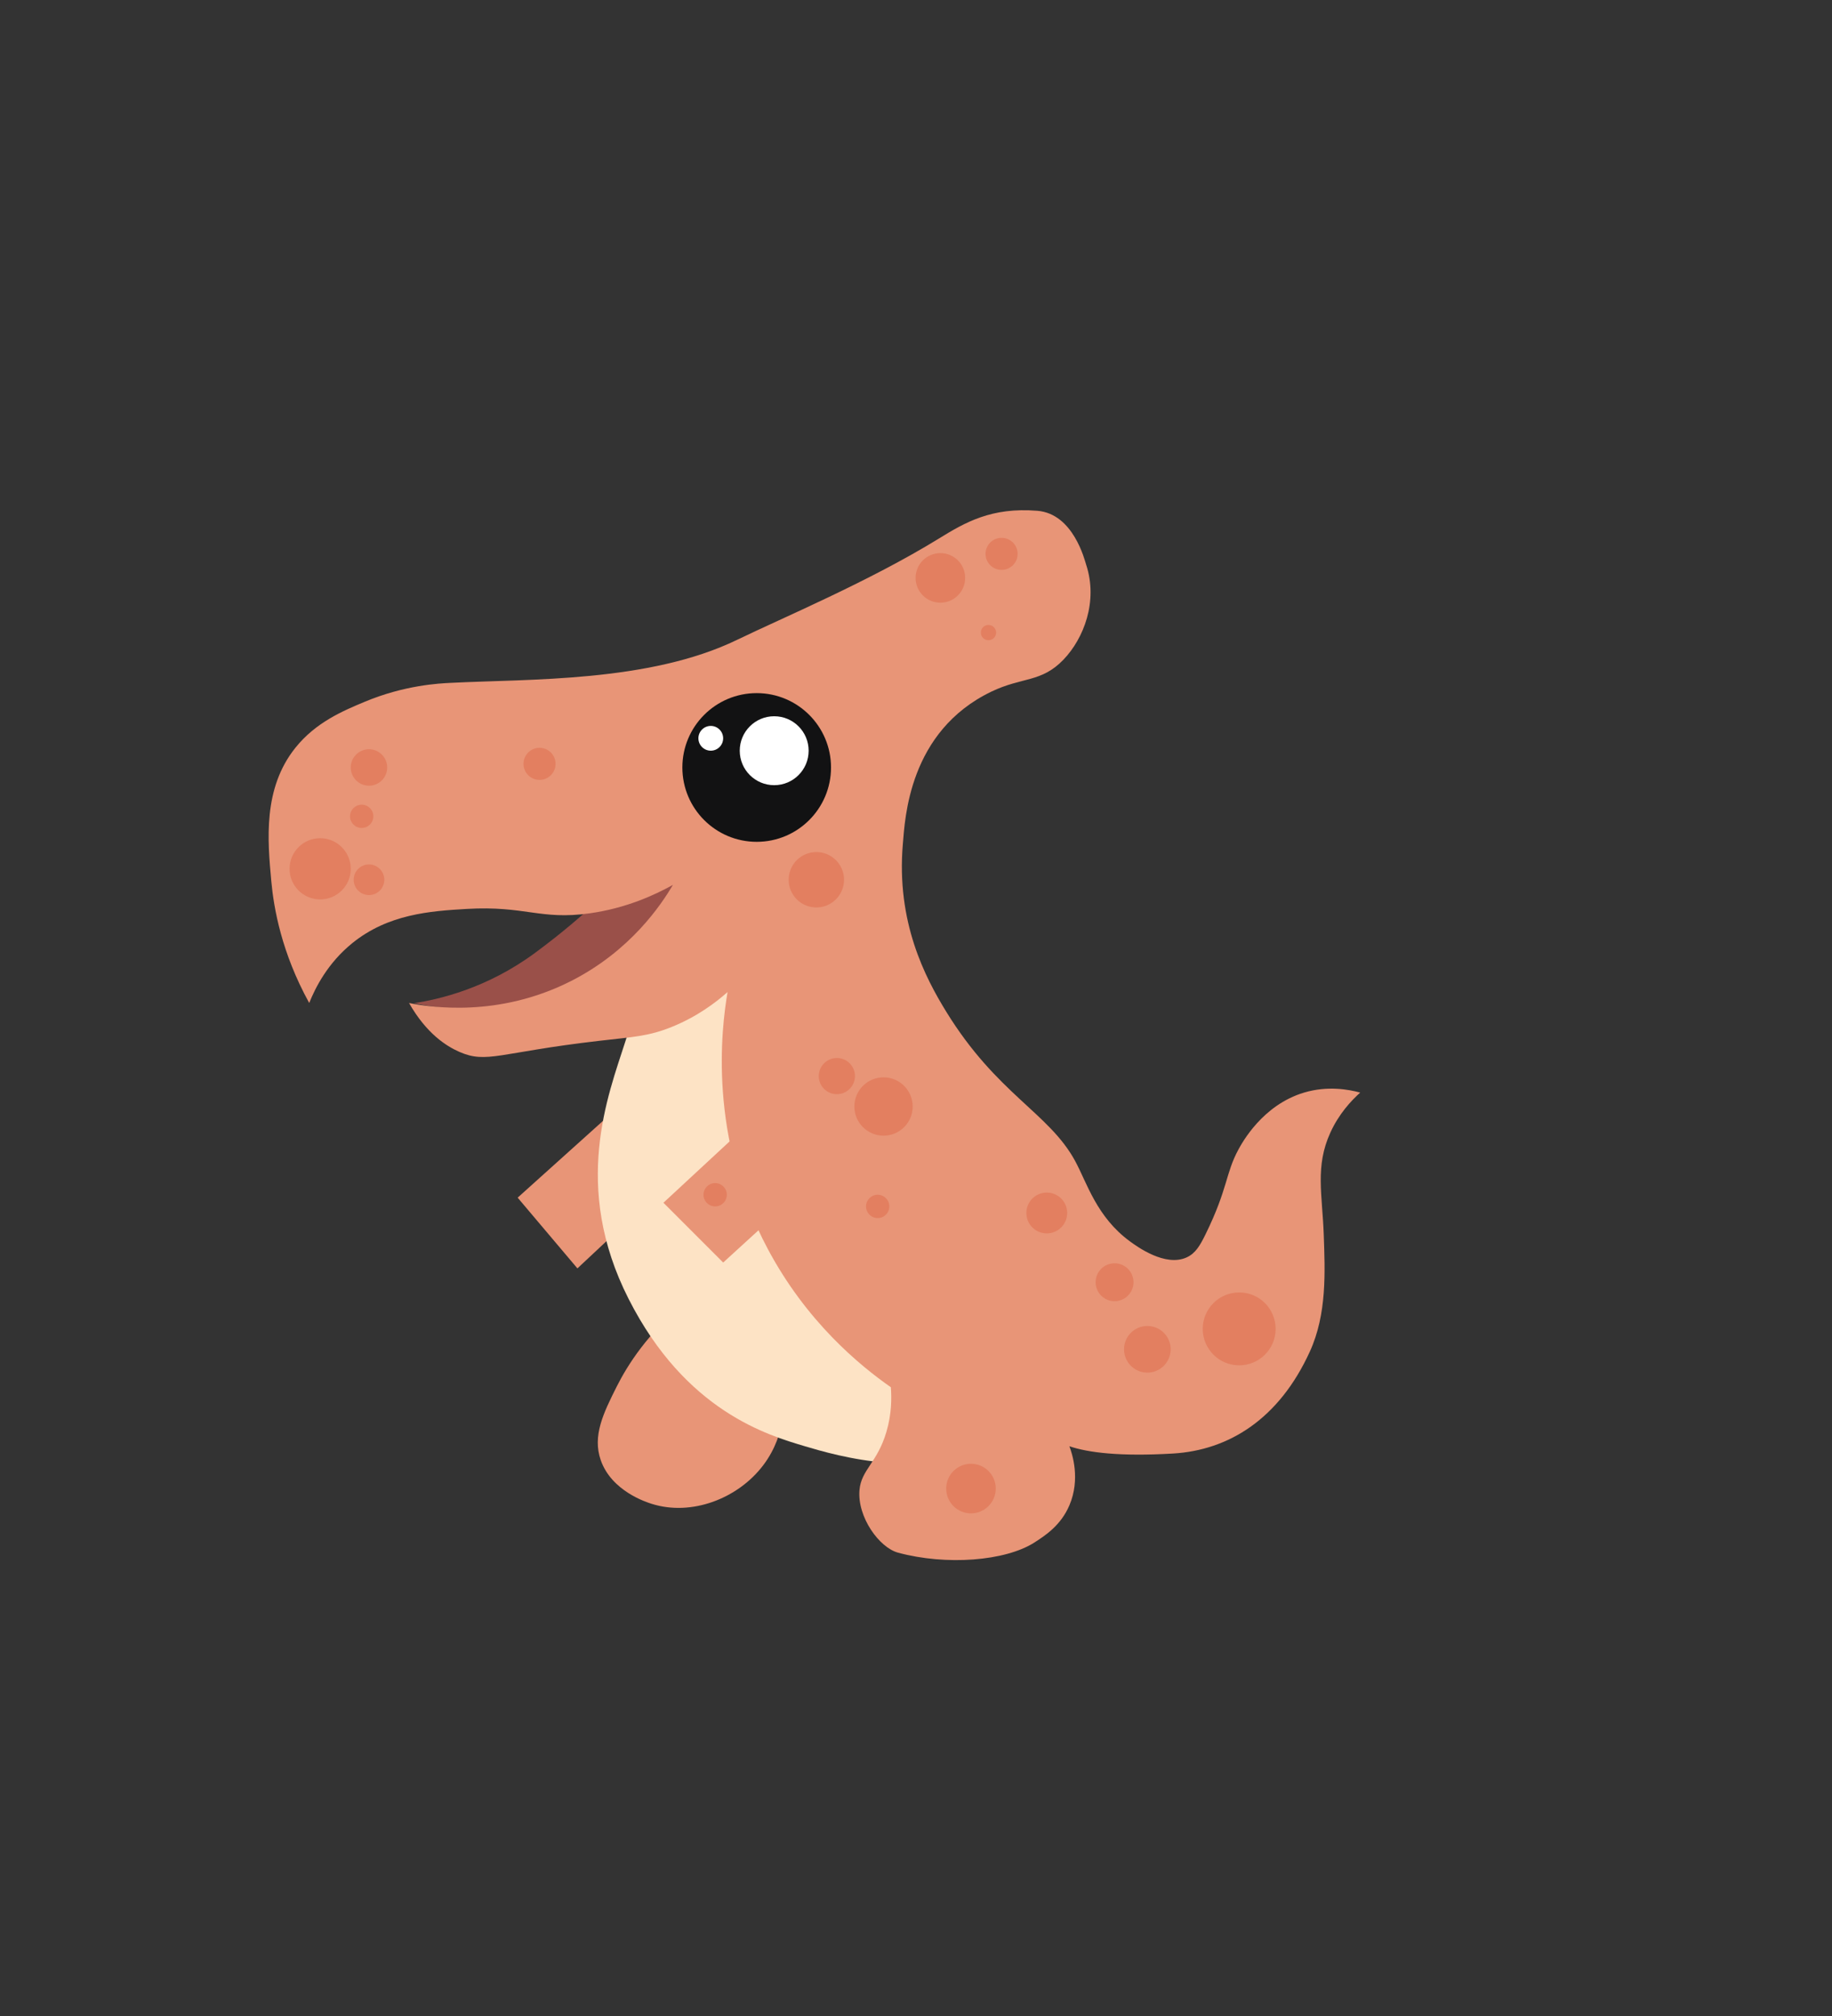 <?xml version="1.0" encoding="UTF-8"?>
<svg id="Layer_1" data-name="Layer 1" xmlns="http://www.w3.org/2000/svg" viewBox="0 0 561.01 617.13">
  <rect x="0" y="0" width="561.01" height="617.13" fill="#333333" stroke="none"/>
  <defs>
    <style>
      .cls-1 {
        fill: #fde3c5;
      }

      .cls-2 {
        fill: #fff;
      }

      .cls-3 {
        fill: #e37f60;
      }

      .cls-4 {
        fill: #e89577;
      }

      .cls-5 {
        fill: #121213;
      }

      .cls-6 {
        fill: #df6558;
        opacity: .6;
      }
    </style>
  </defs>
  <path class="cls-4" d="M239.98,424.41c.35,3.19,1.15,14.32-6.25,24.1-7.73,10.22-21.94,15.68-34.15,11.83-1.59-.5-12.31-3.88-15.62-13.39-2.58-7.41.78-14.34,4.91-22.54,3.22-6.39,9.47-16.5,21.43-26.11,9.89,8.7,19.79,17.41,29.68,26.11Z"/>
  <path class="cls-4" d="M158.52,366.61l18.3,21.65c12.8-11.98,25.59-23.96,38.39-35.93-6.32-6.55-12.65-13.09-18.97-19.64l-37.72,33.92Z"/>
  <path class="cls-1" d="M215.18,280.12c-12.63,4.14-17.79,20.28-23.7,38.74-5.24,16.38-16.48,44.3,1.02,78.75s42.71,41.74,54.03,45.11c8.75,2.6,39.85,11.91,55.81-3.31,25.16-23.99-8.74-88.35-12.49-95.31-16.04-29.78-50.39-71.92-74.67-63.97Z"/>
  <path class="cls-6" d="M212.05,262.66c-2.62,6.58-10.05,22.56-27.45,34.15-25.45,16.94-52.63,11.42-57.8,10.27,7.42-1.14,22.18-4.42,37.05-15.4,15.62-11.53,28.08-23.66,31.23-30.51,7.29,1.12,9.69.38,16.98,1.49Z"/>
  <path class="cls-4" d="M221.46,386.47l-18.3-18.3c10.19-9.45,20.38-18.9,30.58-28.34l18.52,18.52c-10.27,9.37-20.53,18.75-30.8,28.12Z"/>
  <path class="cls-4" d="M90.45,228.91c-9.97,12.44-8.52,28.29-7.37,40.84.75,8.19,3.12,21.89,11.61,37.27,1.89-4.72,5.67-12.22,13.17-18.3,11-8.92,23.88-9.84,35.04-10.49,18-1.05,22.51,3.49,37.72,1.34,11.13-1.57,19.84-5.58,25.44-8.7-3.58,6.09-12.99,20.21-31.25,29.46-22.2,11.25-43.03,7.99-49.55,6.7,5.36,9.41,11.44,13.21,15.4,14.95,8.44,3.71,12.13.18,42.63-3.35,10.62-1.23,15.2-1.38,22.32-4.24,7.82-3.14,13.52-7.46,17.19-10.71-1.91,11.26-5.98,44.23,12.28,78.56,11.9,22.39,28.19,35.74,37.72,42.4.26,3.31.26,8.17-1.34,13.61-2.78,9.5-7.71,11.62-8.26,17.85-.72,8.21,6.01,17.63,11.83,19.19,14.73,3.97,32.79,2.6,41.74-3.12,3.43-2.2,8.11-5.29,10.71-11.38,3.43-8.03.87-15.75,0-18.08,5.8,1.96,15.51,3.18,31.69,2.23,17.12-1,32.55-10.58,41.96-31.25,5.24-11.51,4.64-24.41,4.24-35.71-.43-12.31-2.7-20.9,2.01-31.25,2.64-5.81,6.42-9.82,9.15-12.28-3.54-.96-9.98-2.15-17.19,0-12.7,3.79-18.96,15.34-20.09,17.41-4.01,7.4-3.19,11.92-10.04,25.89-1.71,3.49-3.08,5.89-5.8,7.14-6.57,3.02-15.21-3.3-17.41-4.91-10.18-7.45-13.14-17.91-16.74-24.55-8.02-14.8-23.93-20.45-39.5-45.75-6.44-10.47-15.33-27.42-13.28-51.33.66-7.69,1.76-34.46,27.12-46.64,9.47-4.55,15.3-2.71,22.1-9.82,6.19-6.47,10.6-17.83,6.92-29.01-.45-1.37-3.9-15.62-14.95-16.52-14.06-1.15-22.14,3.57-30.13,8.48-21.43,13.18-47.63,24.15-61.82,31.02-26.94,13.04-63.63,11.94-87.71,13.17-3.41.17-14.03.65-26.34,5.8-6.56,2.74-14.95,6.25-21.2,14.06Z"/>
  <circle class="cls-5" cx="231.72" cy="234.93" r="22.76"/>
  <circle class="cls-2" cx="237.08" cy="229.8" r="10.55"/>
  <circle class="cls-2" cx="217.66" cy="226" r="3.79"/>
  <circle class="cls-3" cx="112.99" cy="234.93" r="5.58"/>
  <circle class="cls-3" cx="98.04" cy="265.95" r="9.37"/>
  <circle class="cls-3" cx="112.99" cy="269.3" r="4.69"/>
  <circle class="cls-3" cx="110.76" cy="249.88" r="3.57"/>
  <circle class="cls-3" cx="165.22" cy="233.82" r="4.91"/>
  <circle class="cls-3" cx="306.71" cy="169.54" r="4.91"/>
  <circle class="cls-3" cx="302.7" cy="193.64" r="2.34"/>
  <circle class="cls-3" cx="287.97" cy="176.9" r="7.59"/>
  <circle class="cls-3" cx="256.27" cy="329.4" r="5.54"/>
  <circle class="cls-3" cx="270.56" cy="338.71" r="8.93"/>
  <circle class="cls-3" cx="268.77" cy="369.29" r="3.57"/>
  <circle class="cls-3" cx="320.55" cy="371.3" r="6.25"/>
  <circle class="cls-3" cx="379.47" cy="406.78" r="11.16"/>
  <circle class="cls-3" cx="351.35" cy="413.03" r="7.14"/>
  <circle class="cls-3" cx="341.31" cy="392.5" r="5.8"/>
  <circle class="cls-3" cx="297.34" cy="455.66" r="7.59"/>
  <circle class="cls-3" cx="219" cy="365.72" r="3.57"/>
  <circle class="cls-3" cx="249.99" cy="269.3" r="8.48"/>
</svg>